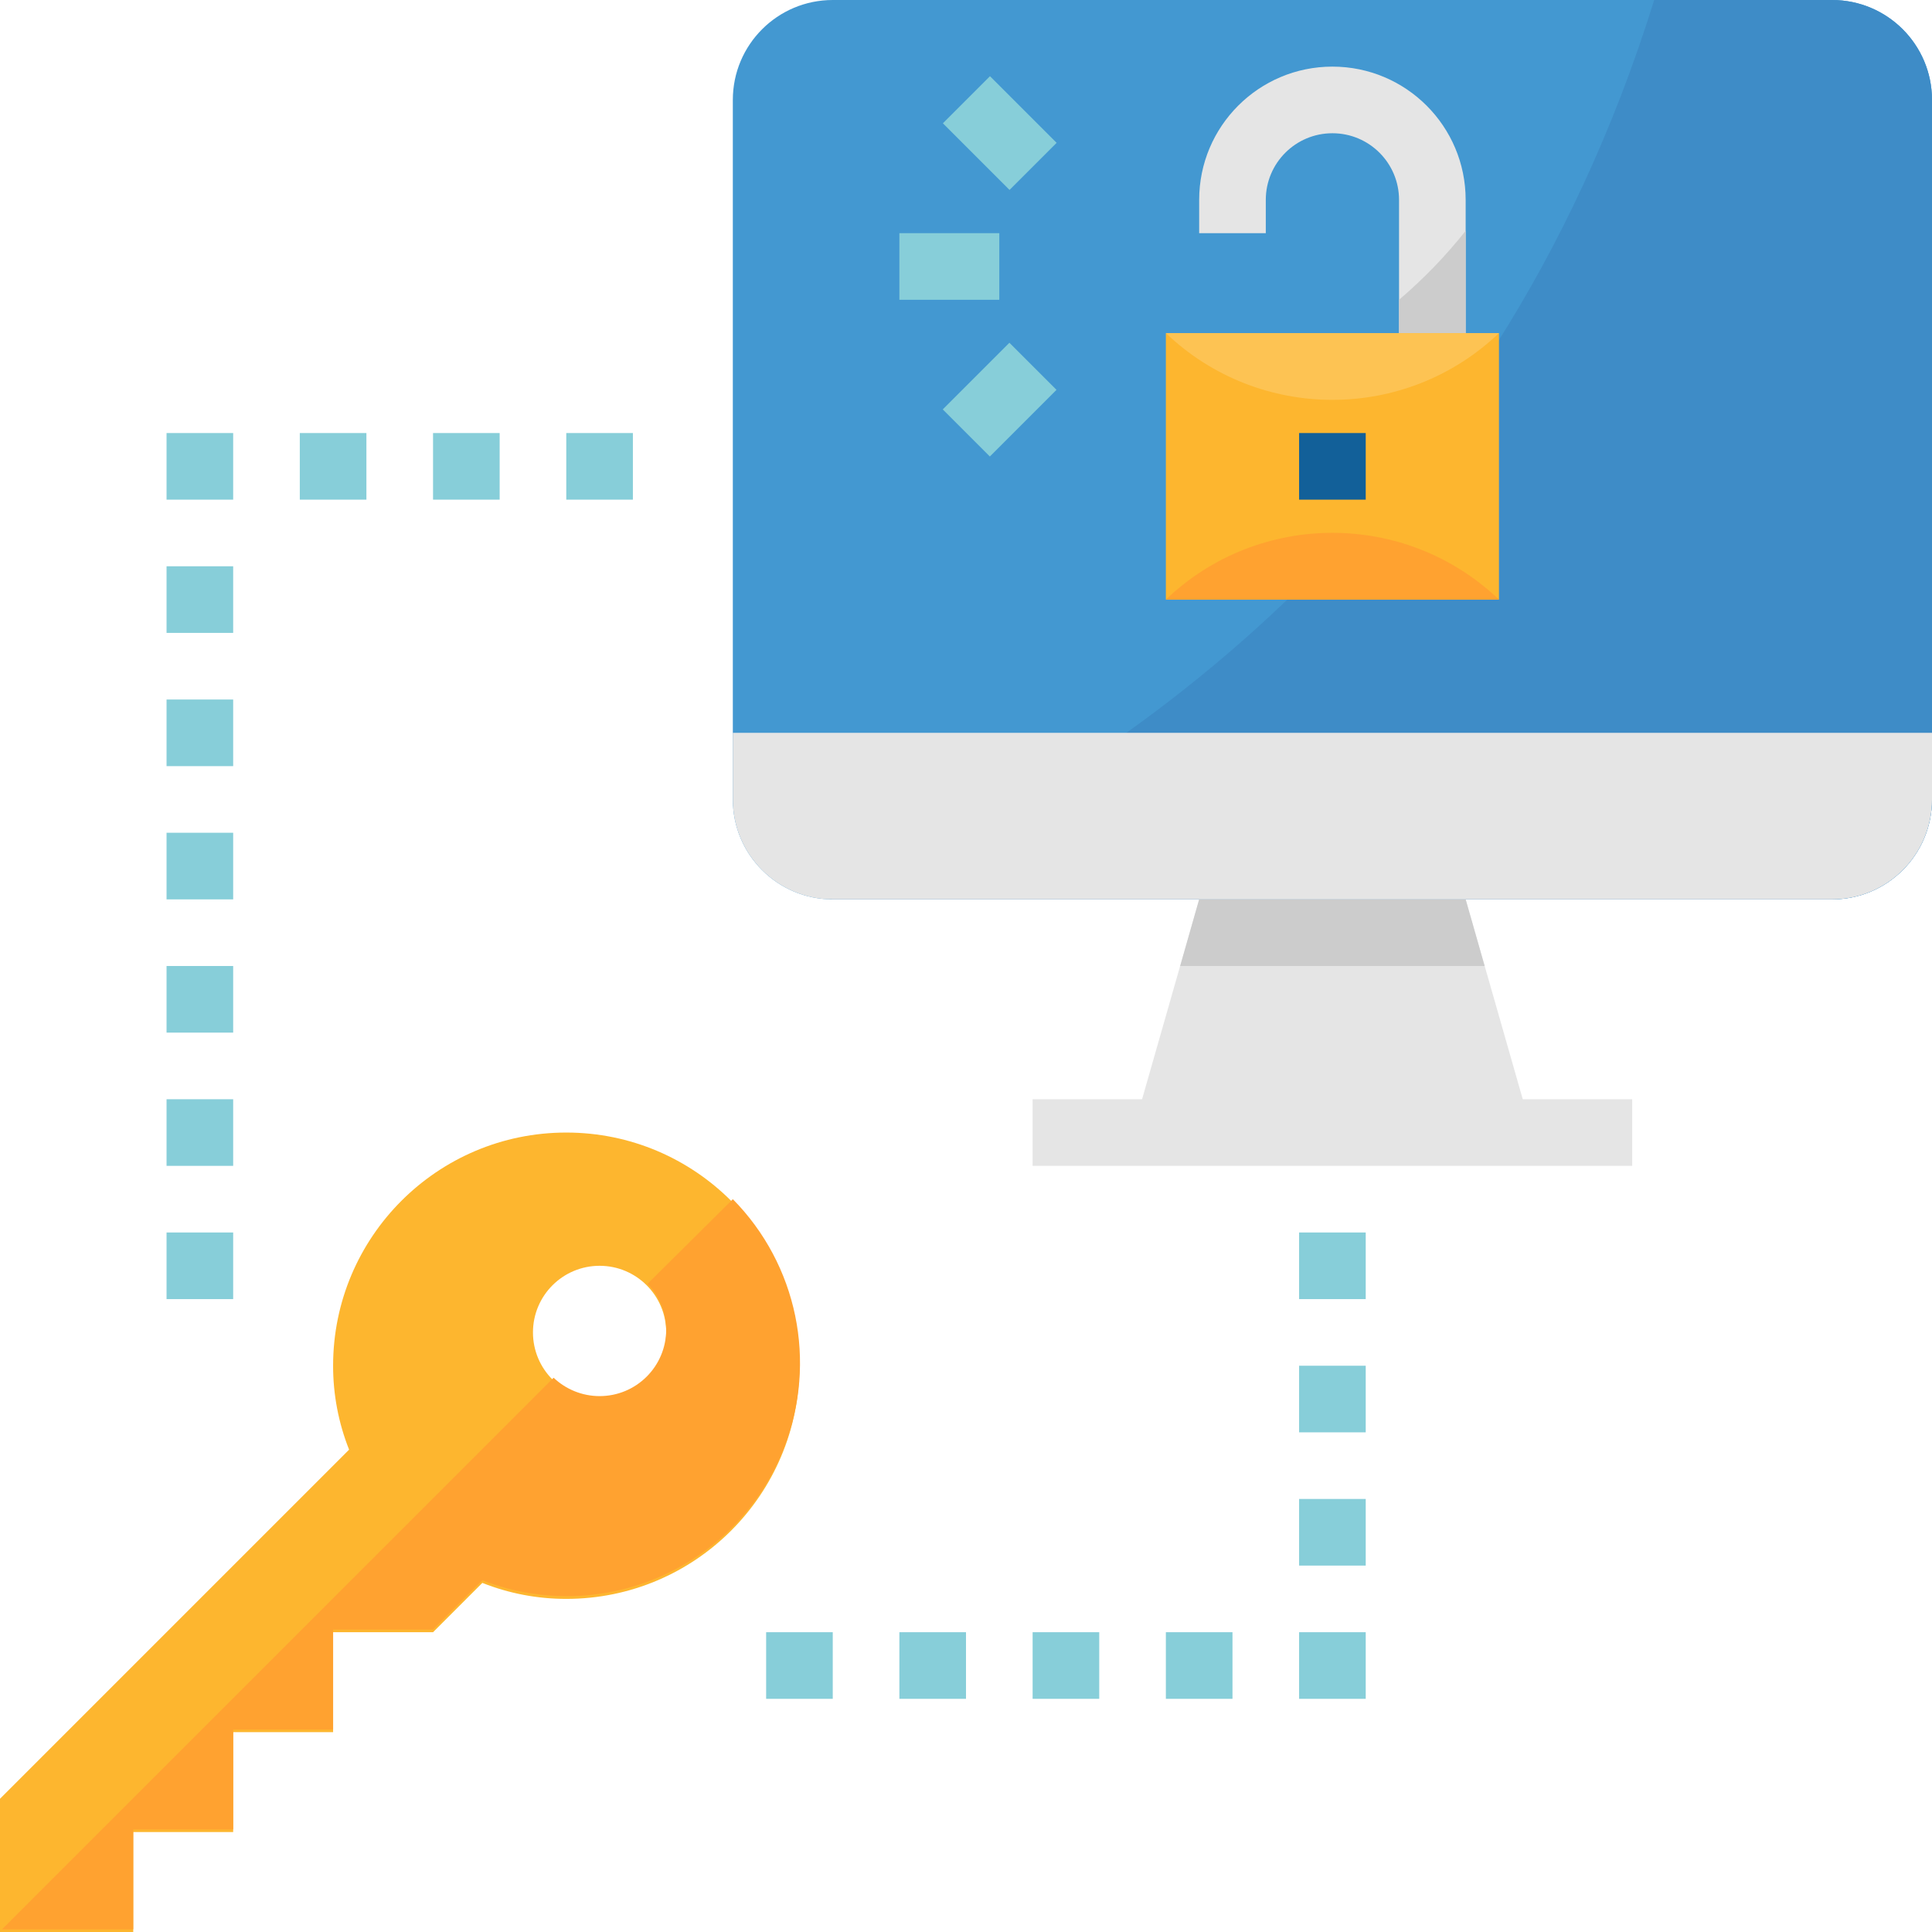 <?xml version="1.0" encoding="iso-8859-1"?>
<!-- Generator: Adobe Illustrator 19.0.0, SVG Export Plug-In . SVG Version: 6.00 Build 0)  -->
<svg version="1.1" id="Capa_1" xmlns="http://www.w3.org/2000/svg" xmlns:xlink="http://www.w3.org/1999/xlink" x="0px" y="0px"
	 viewBox="0 0 512 512" style="enable-background:new 0 0 512 512;" xml:space="preserve">
<path style="fill:#FDB62F;" d="M150.069,300.138c-34.127,0-61.793,27.666-61.793,61.793c-0.009,7.618,1.43,15.166,4.237,22.246
	L0,476.69V512h35.31v-26.483h26.483v-26.483h26.483v-26.483h26.483l8.828-8.828l4.237-4.237c7.08,2.807,14.627,4.246,22.246,4.237
	c34.127,0,61.793-27.666,61.793-61.793S184.196,300.138,150.069,300.138z M158.897,370.759c-9.754,0-17.655-7.901-17.655-17.655
	s7.901-17.655,17.655-17.655c9.754,0,17.655,7.901,17.655,17.655S168.651,370.759,158.897,370.759z"/>
<path style="fill:#4398D1;" d="M220.69,0h264.828C500.145,0,512,11.855,512,26.483v185.379c0,14.627-11.855,26.483-26.483,26.483
	H220.69c-14.627,0-26.483-11.855-26.483-26.483V26.483C194.207,11.855,206.062,0,220.69,0z"/>
<path style="fill:#3E8CC7;" d="M485.517,0h-47.139c-43.167,138.946-144.419,206.477-218.659,238.345h265.799
	c14.627,0,26.483-11.855,26.483-26.483V26.483C512,11.855,500.145,0,485.517,0z"/>
<g>
	<polygon style="fill:#E5E5E5;" points="406.069,300.138 300.138,300.138 317.793,238.345 388.414,238.345 	"/>
	<rect x="273.655" y="291.31" style="fill:#E5E5E5;" width="158.897" height="17.655"/>
</g>
<rect x="308.966" y="88.276" style="fill:#FDB62F;" width="88.276" height="70.621"/>
<path style="fill:#E5E5E5;" d="M388.414,88.276h-17.655v-35.31c0-9.754-7.901-17.655-17.655-17.655s-17.655,7.901-17.655,17.655
	v8.828h-17.655v-8.828c0-19.5,15.81-35.31,35.31-35.31c19.5,0,35.31,15.81,35.31,35.31V88.276z"/>
<rect x="344.276" y="114.759" style="fill:#126099;" width="17.655" height="17.655"/>
<path style="fill:#CCCCCC;" d="M370.759,79.448v8.828h17.655V61.175C383.135,67.822,377.22,73.94,370.759,79.448z"/>
<g>
	<rect x="238.345" y="61.793" style="fill:#87CED9;" width="26.483" height="17.655"/>
	
		<rect x="256.086" y="22.798" transform="matrix(-0.707 0.707 -0.707 -0.707 477.189 -127.08)" style="fill:#87CED9;" width="17.655" height="24.982"/>
	
		<rect x="252.381" y="97.094" transform="matrix(-0.707 0.707 -0.707 -0.707 527.063 -6.473)" style="fill:#87CED9;" width="24.982" height="17.655"/>
</g>
<path style="fill:#E5E5E5;" d="M194.207,194.207v17.655c0,14.627,11.855,26.483,26.483,26.483h264.828
	c14.627,0,26.483-11.855,26.483-26.483v-17.655H194.207z"/>
<polygon style="fill:#CCCCCC;" points="393.446,256 388.414,238.345 317.793,238.345 312.761,256 "/>
<g>
	<rect x="150.069" y="114.759" style="fill:#87CED9;" width="17.655" height="17.655"/>
	<rect x="114.759" y="114.759" style="fill:#87CED9;" width="17.655" height="17.655"/>
	<rect x="79.448" y="114.759" style="fill:#87CED9;" width="17.655" height="17.655"/>
	<rect x="44.138" y="114.759" style="fill:#87CED9;" width="17.655" height="17.655"/>
	<rect x="44.138" y="150.069" style="fill:#87CED9;" width="17.655" height="17.655"/>
	<rect x="44.138" y="185.379" style="fill:#87CED9;" width="17.655" height="17.655"/>
	<rect x="44.138" y="220.69" style="fill:#87CED9;" width="17.655" height="17.655"/>
	<rect x="44.138" y="256" style="fill:#87CED9;" width="17.655" height="17.655"/>
	<rect x="44.138" y="291.31" style="fill:#87CED9;" width="17.655" height="17.655"/>
	<rect x="44.138" y="326.621" style="fill:#87CED9;" width="17.655" height="17.655"/>
	<rect x="238.345" y="432.552" style="fill:#87CED9;" width="17.655" height="17.655"/>
	<rect x="273.655" y="432.552" style="fill:#87CED9;" width="17.655" height="17.655"/>
	<rect x="308.966" y="432.552" style="fill:#87CED9;" width="17.655" height="17.655"/>
	<rect x="344.276" y="432.552" style="fill:#87CED9;" width="17.655" height="17.655"/>
	<rect x="344.276" y="397.241" style="fill:#87CED9;" width="17.655" height="17.655"/>
	<rect x="344.276" y="361.931" style="fill:#87CED9;" width="17.655" height="17.655"/>
	<rect x="344.276" y="326.621" style="fill:#87CED9;" width="17.655" height="17.655"/>
	<rect x="203.034" y="432.552" style="fill:#87CED9;" width="17.655" height="17.655"/>
</g>
<path style="fill:#FFA230;" d="M397.241,158.897h-88.276C333.665,135.309,372.542,135.309,397.241,158.897z"/>
<path style="fill:#FDC353;" d="M308.966,88.276h88.276C372.542,111.863,333.665,111.863,308.966,88.276z"/>
<path style="fill:#FFA230;" d="M171.608,340.215c3.151,3.275,4.926,7.636,4.943,12.182c-0.035,9.754-7.971,17.629-17.726,17.585
	c-4.511-0.018-8.845-1.766-12.111-4.873L0.53,511.294H35.31v-26.483h26.483v-26.483h26.483v-26.483h26.483l8.828-8.828l4.237-4.237
	c31.806,12.367,67.619-3.399,79.987-35.204c8.819-22.696,3.496-48.446-13.603-65.783L171.608,340.215z"/>
<g>
</g>
<g>
</g>
<g>
</g>
<g>
</g>
<g>
</g>
<g>
</g>
<g>
</g>
<g>
</g>
<g>
</g>
<g>
</g>
<g>
</g>
<g>
</g>
<g>
</g>
<g>
</g>
<g>
</g>
</svg>
